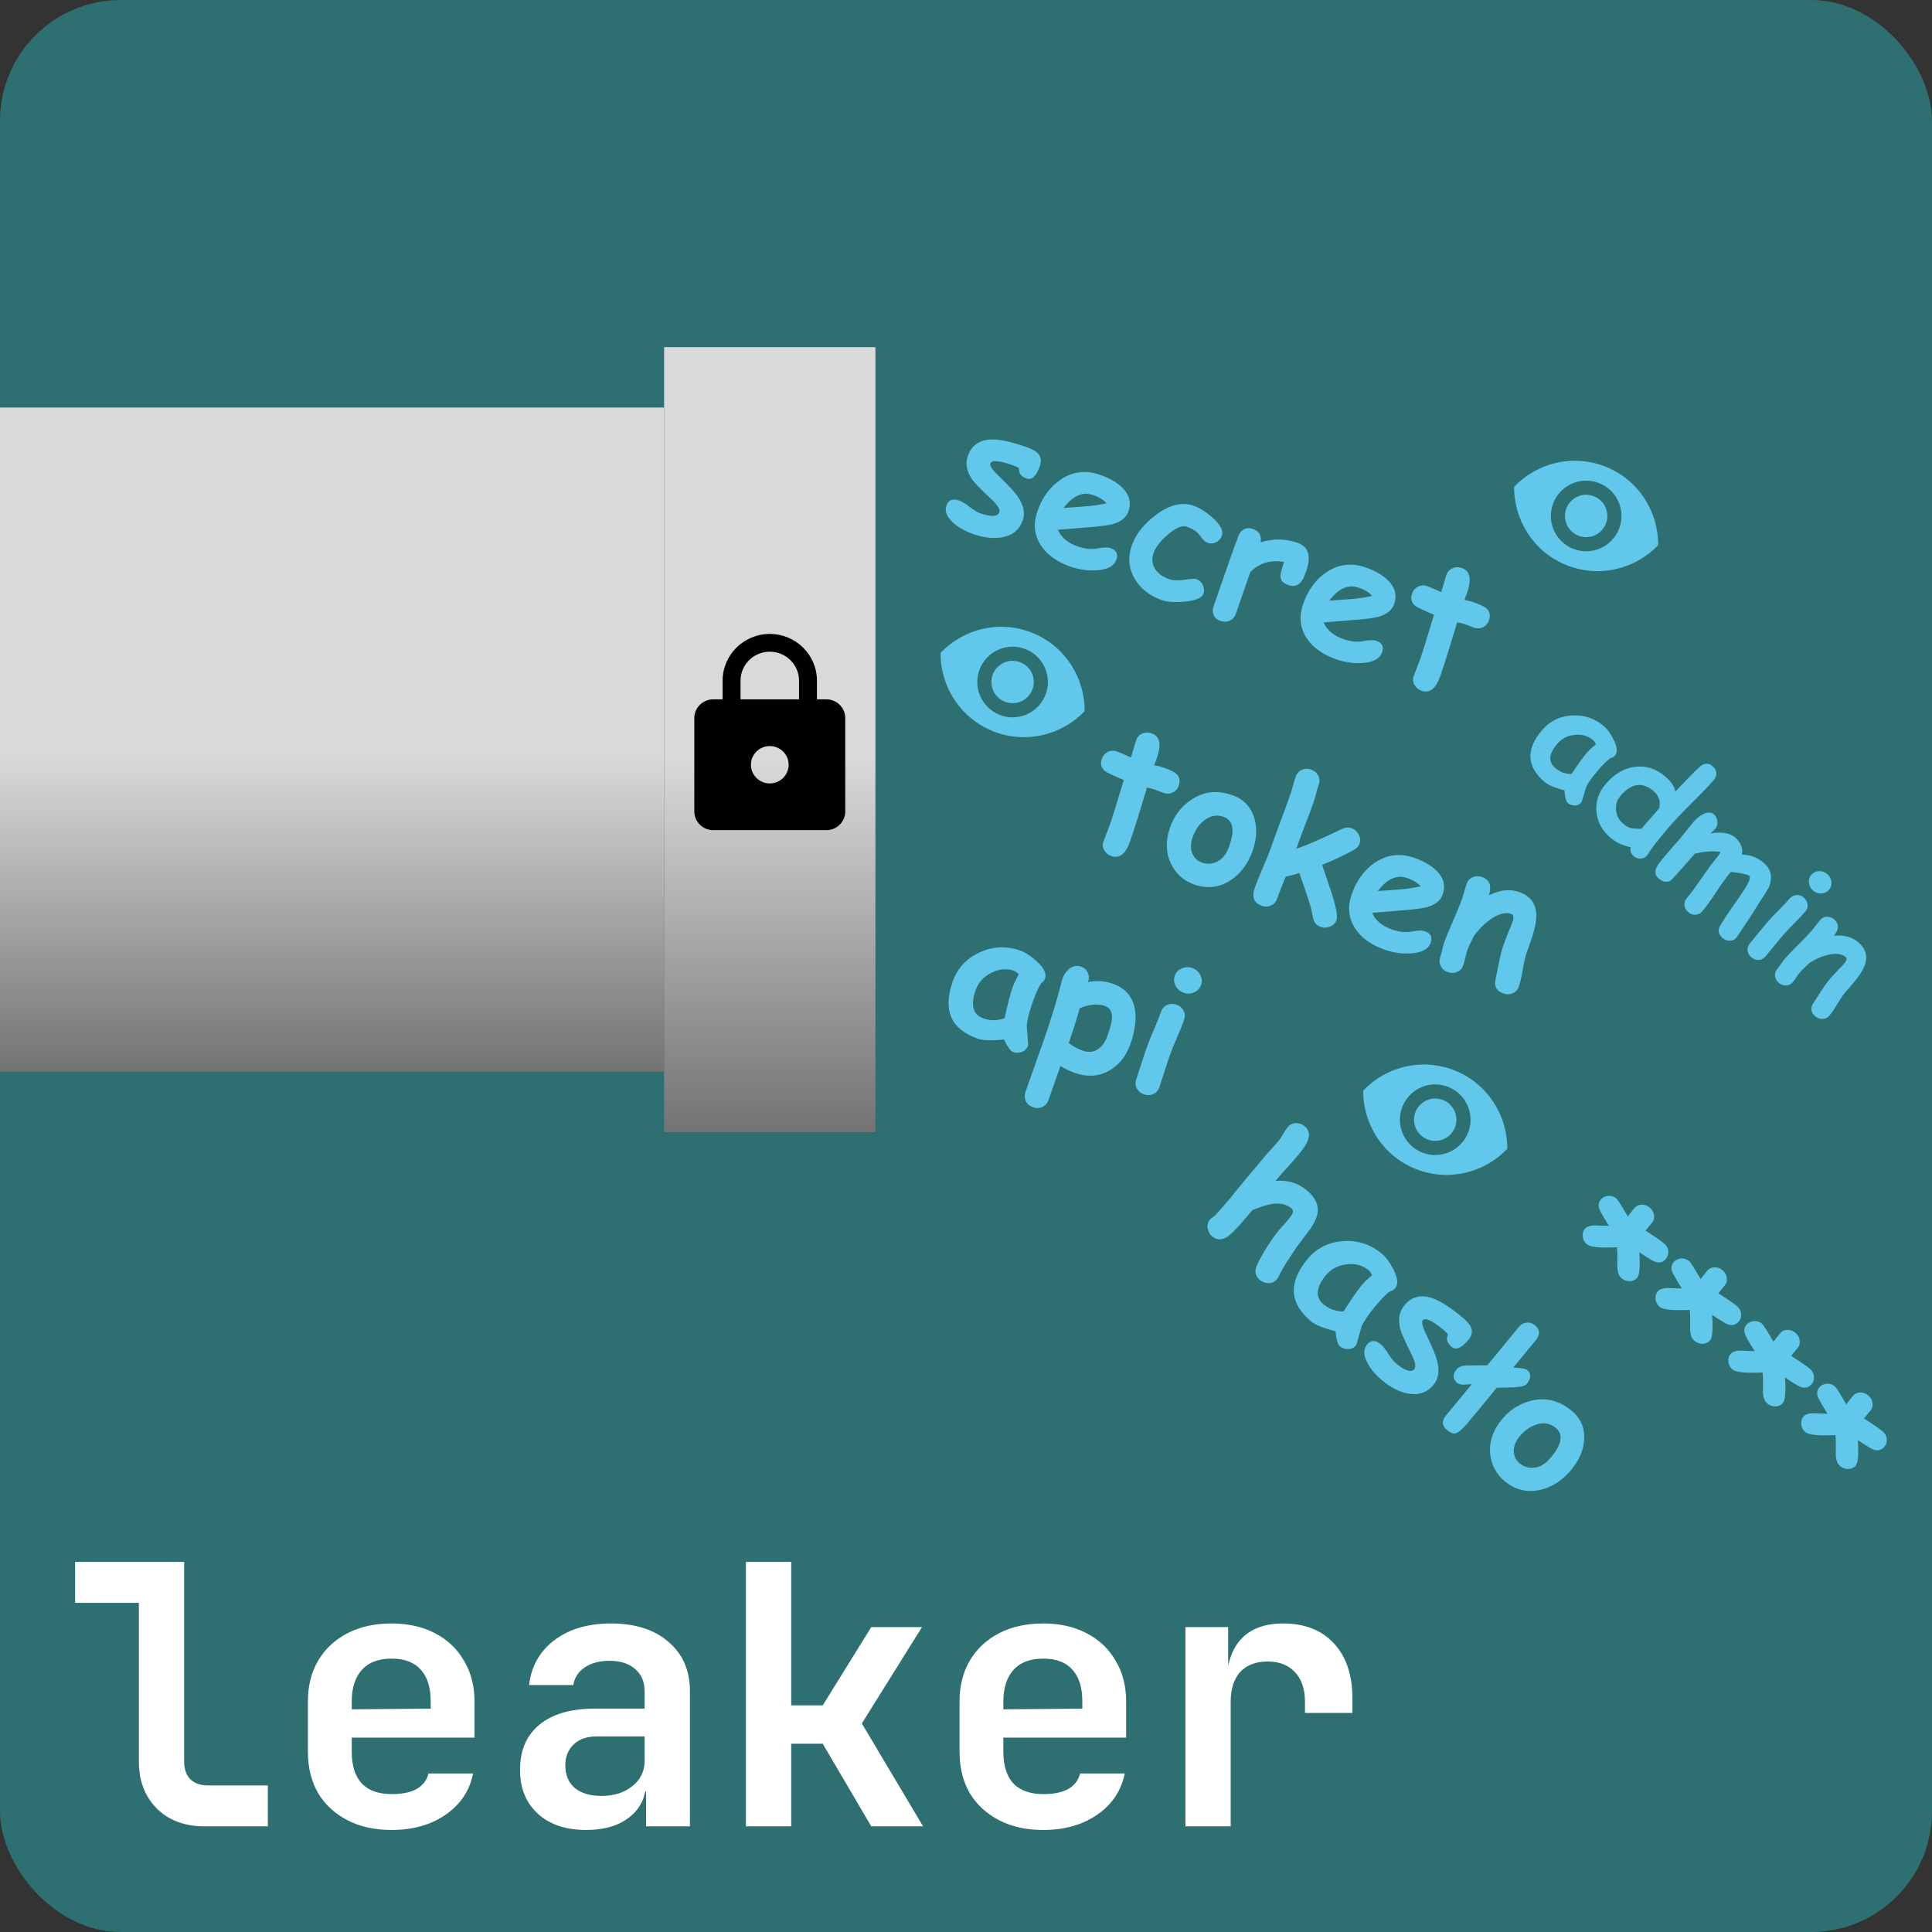 <svg width="128" height="128" viewBox="0 0 128 128" fill="none" xmlns="http://www.w3.org/2000/svg">
<rect x="0" y="0" width="128" height="128" fill="#333333" stroke="none"/>
<g clip-path="url(#clip0_1084_275)">
<rect width="128" height="128" rx="8" fill="#2E6F71"/>
<path d="M13.544 121C12.68 121 11.92 120.824 11.264 120.472C10.624 120.12 10.12 119.624 9.752 118.984C9.384 118.328 9.2 117.576 9.2 116.728L9.2 106.192H4.976V103.48H12.2L12.2 116.728C12.2 117.208 12.336 117.592 12.608 117.88C12.896 118.152 13.28 118.288 13.76 118.288H17.744V121H13.544ZM25.943 121.24C24.823 121.24 23.847 121.024 23.015 120.592C22.183 120.16 21.535 119.56 21.071 118.792C20.623 118.008 20.399 117.096 20.399 116.056V112.744C20.399 111.704 20.623 110.8 21.071 110.032C21.535 109.248 22.183 108.64 23.015 108.208C23.847 107.776 24.823 107.56 25.943 107.56C27.047 107.56 28.007 107.776 28.823 108.208C29.655 108.64 30.295 109.248 30.743 110.032C31.207 110.8 31.439 111.704 31.439 112.744V115.12H23.303V116.056C23.303 116.984 23.527 117.688 23.975 118.168C24.423 118.632 25.087 118.864 25.967 118.864C26.639 118.864 27.183 118.752 27.599 118.528C28.015 118.288 28.279 117.944 28.391 117.496H31.343C31.119 118.632 30.511 119.544 29.519 120.232C28.543 120.904 27.351 121.24 25.943 121.24ZM28.535 113.44V112.72C28.535 111.808 28.319 111.112 27.887 110.632C27.455 110.136 26.807 109.888 25.943 109.888C25.079 109.888 24.423 110.136 23.975 110.632C23.527 111.128 23.303 111.832 23.303 112.744V113.248L28.751 113.2L28.535 113.44ZM38.845 121.24C37.485 121.24 36.413 120.88 35.629 120.16C34.845 119.44 34.453 118.472 34.453 117.256C34.453 115.96 34.885 114.96 35.749 114.256C36.613 113.552 37.837 113.2 39.421 113.2H42.709V112.072C42.709 111.432 42.501 110.936 42.085 110.584C41.669 110.216 41.101 110.032 40.381 110.032C39.725 110.032 39.181 110.176 38.749 110.464C38.317 110.752 38.061 111.144 37.981 111.64H35.053C35.197 110.392 35.757 109.4 36.733 108.664C37.709 107.928 38.957 107.56 40.477 107.56C42.093 107.56 43.365 107.968 44.293 108.784C45.237 109.584 45.709 110.672 45.709 112.048V121H42.805V118.696H42.325L42.805 118.048C42.805 119.024 42.445 119.8 41.725 120.376C41.005 120.952 40.045 121.24 38.845 121.24ZM39.829 118.984C40.677 118.984 41.365 118.768 41.893 118.336C42.437 117.904 42.709 117.344 42.709 116.656V115.048H39.469C38.861 115.048 38.373 115.224 38.005 115.576C37.637 115.928 37.453 116.392 37.453 116.968C37.453 117.592 37.661 118.088 38.077 118.456C38.509 118.808 39.093 118.984 39.829 118.984ZM49.42 121V103.48L52.42 103.48V112.984L54.508 112.984L57.724 107.8H61.084L57.1 114.184L61.156 121L57.724 121L54.508 115.528L52.42 115.528V121H49.42ZM69.115 121.24C67.995 121.24 67.019 121.024 66.187 120.592C65.355 120.16 64.707 119.56 64.243 118.792C63.795 118.008 63.571 117.096 63.571 116.056V112.744C63.571 111.704 63.795 110.8 64.243 110.032C64.707 109.248 65.355 108.64 66.187 108.208C67.019 107.776 67.995 107.56 69.115 107.56C70.219 107.56 71.179 107.776 71.995 108.208C72.827 108.64 73.467 109.248 73.915 110.032C74.379 110.8 74.611 111.704 74.611 112.744V115.12H66.475V116.056C66.475 116.984 66.699 117.688 67.147 118.168C67.595 118.632 68.259 118.864 69.139 118.864C69.811 118.864 70.355 118.752 70.771 118.528C71.187 118.288 71.451 117.944 71.563 117.496H74.515C74.291 118.632 73.683 119.544 72.691 120.232C71.715 120.904 70.523 121.24 69.115 121.24ZM71.707 113.44V112.72C71.707 111.808 71.491 111.112 71.059 110.632C70.627 110.136 69.979 109.888 69.115 109.888C68.251 109.888 67.595 110.136 67.147 110.632C66.699 111.128 66.475 111.832 66.475 112.744V113.248L71.923 113.2L71.707 113.44ZM78.537 121V107.8H81.369V110.32H82.113L81.225 111.856C81.225 110.432 81.545 109.36 82.185 108.64C82.825 107.92 83.769 107.56 85.017 107.56C86.441 107.56 87.561 108 88.377 108.88C89.193 109.76 89.601 110.976 89.601 112.528V113.488H86.457V112.744C86.457 111.896 86.233 111.24 85.785 110.776C85.353 110.312 84.753 110.08 83.985 110.08C83.201 110.08 82.593 110.312 82.161 110.776C81.745 111.24 81.537 111.896 81.537 112.744V121H78.537Z" fill="white"/>
<rect y="27" width="44" height="44" fill="url(#paint0_linear_1084_275)"/>
<rect x="44" y="23" width="14" height="52" fill="url(#paint1_linear_1084_275)"/>
<path d="M67.128 69.704C66.959 69.644 66.754 69.366 66.513 68.869C66.118 68.913 65.776 68.93 65.49 68.921C65.202 68.916 64.968 68.882 64.787 68.819C63.898 68.509 63.313 68.038 63.033 67.407C62.756 66.777 62.783 65.988 63.114 65.04C63.424 64.151 64.017 63.505 64.894 63.104C65.771 62.698 66.668 62.655 67.582 62.974C67.933 63.096 68.304 63.337 68.695 63.697C69.169 64.131 69.35 64.507 69.239 64.824C69.193 64.957 69.11 65.058 68.991 65.128C68.902 65.263 68.808 65.439 68.707 65.656C68.612 65.871 68.512 66.128 68.407 66.426C68.162 67.131 68.035 67.655 68.026 68C68.026 68.037 68.044 68.258 68.08 68.664C68.114 69.031 68.122 69.237 68.107 69.282C68.039 69.477 67.907 69.613 67.71 69.689C67.518 69.767 67.324 69.772 67.128 69.704ZM67.08 65.43C67.121 65.312 67.175 65.18 67.243 65.034C67.315 64.885 67.401 64.722 67.499 64.546C67.439 64.483 67.381 64.434 67.327 64.399C67.278 64.361 67.234 64.335 67.193 64.321C66.692 64.146 66.184 64.191 65.67 64.454C65.157 64.714 64.811 65.102 64.631 65.618C64.459 66.113 64.417 66.516 64.507 66.829C64.598 67.137 64.82 67.354 65.174 67.477C65.403 67.557 65.632 67.595 65.86 67.592C66.094 67.587 66.327 67.542 66.559 67.457C66.754 66.541 66.928 65.865 67.08 65.43ZM71.219 71.087C70.902 70.976 70.581 70.823 70.257 70.627L69.464 72.882C69.389 73.096 69.256 73.248 69.063 73.338C68.87 73.428 68.663 73.434 68.442 73.357C68.221 73.28 68.062 73.147 67.967 72.956C67.872 72.766 67.862 72.564 67.937 72.35C67.997 72.176 68.241 71.49 68.668 70.29C68.986 69.4 69.24 68.671 69.43 68.105C69.696 67.304 69.91 66.609 70.07 66.019C70.291 65.207 70.39 64.834 70.367 64.9C70.474 64.594 70.633 64.356 70.846 64.186C71.09 63.995 71.347 63.946 71.617 64.039C71.823 64.111 71.972 64.242 72.063 64.431C72.155 64.62 72.166 64.812 72.098 65.008L72.073 65.061C72.369 65.007 72.652 64.99 72.923 65.01C73.198 65.027 73.461 65.08 73.712 65.167C74.56 65.463 75.054 66.039 75.195 66.894C75.297 67.538 75.197 68.291 74.897 69.155C74.615 69.962 74.151 70.551 73.505 70.922C72.811 71.321 72.049 71.376 71.219 71.087ZM73.197 66.644C72.964 66.563 72.709 66.536 72.43 66.563C72.153 66.587 71.855 66.665 71.536 66.797C71.315 67.573 71.072 68.342 70.806 69.106C71.097 69.327 71.406 69.495 71.734 69.609C72.114 69.742 72.453 69.709 72.749 69.51C73.019 69.331 73.225 69.035 73.37 68.622C73.543 68.124 73.641 67.772 73.664 67.564C73.714 67.077 73.558 66.77 73.197 66.644ZM78.421 65.773C78.185 65.691 78.008 65.54 77.89 65.321C77.772 65.102 77.753 64.878 77.833 64.649C77.912 64.421 78.067 64.257 78.295 64.159C78.524 64.061 78.756 64.053 78.992 64.135C79.228 64.218 79.404 64.368 79.518 64.585C79.636 64.805 79.655 65.028 79.575 65.257C79.496 65.486 79.341 65.649 79.113 65.747C78.888 65.847 78.657 65.855 78.421 65.773ZM77.477 69.993C77.404 70.203 77.292 70.542 77.141 71.011C76.994 71.481 76.883 71.821 76.81 72.031C76.735 72.245 76.602 72.397 76.409 72.487C76.218 72.573 76.011 72.578 75.79 72.501C75.569 72.423 75.41 72.291 75.314 72.105C75.219 71.915 75.208 71.712 75.283 71.499C75.356 71.288 75.467 70.948 75.614 70.478C75.765 70.01 75.877 69.67 75.95 69.46C76.065 69.132 76.227 68.727 76.436 68.246C76.645 67.764 76.807 67.359 76.921 67.031C76.996 66.817 77.129 66.667 77.32 66.581C77.513 66.491 77.72 66.484 77.942 66.561C78.163 66.639 78.321 66.772 78.416 66.963C78.512 67.149 78.523 67.35 78.448 67.564C78.334 67.892 78.172 68.297 77.963 68.778C77.754 69.259 77.592 69.664 77.477 69.993Z" fill="#61C7EB"/>
<path d="M77.074 52.526C76.997 52.499 76.905 52.465 76.799 52.424C76.699 52.381 76.61 52.345 76.532 52.318C76.381 52.266 76.201 52.219 75.991 52.179C75.538 53.693 75.232 54.678 75.072 55.135C75.055 55.183 75.026 55.274 74.983 55.408C74.942 55.539 74.907 55.645 74.879 55.726C74.583 56.574 74.168 56.905 73.633 56.718C73.43 56.648 73.276 56.524 73.173 56.347C73.057 56.158 73.033 55.963 73.103 55.764C73.149 55.631 73.224 55.434 73.328 55.172C73.431 54.911 73.507 54.714 73.553 54.581C73.708 54.134 74.008 53.167 74.453 51.68C74.228 51.589 73.891 51.439 73.443 51.229C73 51.016 72.853 50.696 73.002 50.268C73.075 50.062 73.206 49.911 73.396 49.816C73.586 49.721 73.792 49.712 74.013 49.789C74.15 49.837 74.456 49.968 74.931 50.184C74.968 50.065 75.027 49.866 75.108 49.588C75.175 49.346 75.232 49.161 75.277 49.032C75.349 48.826 75.484 48.681 75.683 48.597C75.882 48.513 76.088 48.508 76.302 48.583C76.848 48.773 76.961 49.328 76.64 50.246L76.471 50.696C76.711 50.743 76.903 50.791 77.047 50.841C77.472 50.989 77.751 51.118 77.887 51.227C78.146 51.433 78.215 51.71 78.094 52.056C78.021 52.267 77.888 52.417 77.695 52.507C77.502 52.597 77.295 52.603 77.074 52.526ZM79.125 58.603C78.443 58.365 77.938 57.926 77.611 57.286C77.251 56.586 77.207 55.803 77.48 54.939C77.739 54.115 78.215 53.466 78.91 52.992C79.733 52.435 80.644 52.331 81.644 52.68C82.381 52.937 82.865 53.437 83.094 54.178C83.3 54.846 83.266 55.572 82.992 56.358C82.694 57.214 82.21 57.864 81.542 58.31C80.794 58.806 79.988 58.904 79.125 58.603ZM81.062 54.115C80.61 53.953 80.18 54.035 79.773 54.361C79.429 54.634 79.176 55.005 79.013 55.473C78.858 55.916 78.865 56.299 79.034 56.622C79.167 56.88 79.367 57.055 79.633 57.148C79.954 57.26 80.27 57.248 80.582 57.112C80.94 56.952 81.204 56.657 81.374 56.228C81.836 55.057 81.732 54.353 81.062 54.115ZM87.498 61.41C87.206 61.309 87.034 61.092 86.98 60.758C86.917 60.36 86.784 59.869 86.582 59.285C86.269 58.378 86.104 57.896 86.087 57.84C85.716 57.955 85.414 58.036 85.183 58.084C84.967 58.584 84.777 59.068 84.614 59.536C84.54 59.75 84.406 59.902 84.213 59.992C84.02 60.082 83.813 60.089 83.592 60.011C83.072 59.83 82.92 59.429 83.136 58.81C83.238 58.518 83.41 58.09 83.652 57.525C83.9 56.958 84.074 56.529 84.176 56.237C84.362 55.702 84.583 55.095 84.837 54.414C85.096 53.73 85.317 53.125 85.501 52.597C85.556 52.439 85.612 52.249 85.668 52.029C85.729 51.806 85.787 51.616 85.843 51.457C85.917 51.243 86.05 51.093 86.242 51.007C86.435 50.917 86.642 50.91 86.863 50.987C87.084 51.065 87.242 51.198 87.337 51.389C87.434 51.575 87.444 51.776 87.37 51.989C87.313 52.152 87.255 52.347 87.197 52.575C87.138 52.802 87.08 52.997 87.024 53.16C86.871 53.599 86.678 54.115 86.447 54.708C86.224 55.276 86.036 55.785 85.883 56.237C86.519 56.024 87.528 55.586 88.91 54.922C89.129 54.816 89.342 54.799 89.548 54.871C89.755 54.943 89.911 55.083 90.017 55.289C90.123 55.496 90.141 55.699 90.072 55.898C90.012 56.068 89.883 56.206 89.684 56.315C89.079 56.65 88.383 56.978 87.597 57.3L88.231 59.184C88.529 60.12 88.635 60.711 88.549 60.958C88.478 61.161 88.337 61.304 88.126 61.388C87.914 61.475 87.704 61.483 87.498 61.41ZM91.743 62.922C90.861 62.614 90.213 62.153 89.799 61.537C89.342 60.856 89.26 60.093 89.555 59.248C89.88 58.315 90.401 57.611 91.116 57.137C91.912 56.612 92.772 56.511 93.698 56.834C94.34 57.057 94.837 57.346 95.189 57.701C95.651 58.168 95.781 58.689 95.581 59.265C95.439 59.67 95.087 59.951 94.524 60.106C94.267 60.178 93.779 60.244 93.059 60.303L90.907 60.477C91.017 60.731 91.181 60.949 91.398 61.133C91.616 61.316 91.887 61.464 92.211 61.577C92.706 61.75 93.16 61.794 93.573 61.711C93.943 61.637 94.219 61.632 94.404 61.697C94.787 61.83 94.914 62.083 94.784 62.456C94.638 62.876 94.21 63.112 93.501 63.163C92.908 63.204 92.322 63.124 91.743 62.922ZM93.231 58.172C92.888 58.053 92.555 58.065 92.232 58.209C91.909 58.352 91.594 58.627 91.287 59.033C91.766 58.998 92.244 58.964 92.719 58.931C93.295 58.879 93.764 58.809 94.126 58.72C93.928 58.494 93.629 58.311 93.231 58.172ZM99.606 65.819C99.152 65.661 98.978 65.35 99.082 64.885C99.162 64.487 99.244 64.088 99.326 63.686C99.412 63.261 99.517 62.87 99.642 62.512C99.676 62.416 99.739 62.254 99.831 62.025C99.926 61.798 99.991 61.636 100.024 61.54C100.033 61.515 100.06 61.451 100.103 61.351C100.148 61.246 100.182 61.161 100.205 61.094C100.312 60.788 100.286 60.608 100.127 60.552C99.788 60.434 99.384 60.517 98.917 60.801C98.455 61.082 98.026 61.495 97.629 62.039C97.579 62.158 97.506 62.315 97.409 62.509C97.329 62.667 97.262 62.825 97.206 62.984C97.17 63.087 97.127 63.248 97.076 63.466C97.029 63.681 96.988 63.841 96.952 63.944C96.879 64.154 96.745 64.302 96.55 64.387C96.357 64.477 96.15 64.483 95.929 64.406C95.707 64.329 95.549 64.195 95.454 64.005C95.358 63.818 95.346 63.62 95.42 63.41C95.456 63.306 95.499 63.148 95.549 62.933C95.6 62.715 95.643 62.555 95.679 62.452C95.803 62.097 96 61.614 96.272 61.001C96.544 60.389 96.741 59.905 96.865 59.551C96.903 59.441 96.953 59.274 97.014 59.051C97.08 58.826 97.132 58.66 97.169 58.553C97.241 58.346 97.374 58.202 97.568 58.121C97.767 58.037 97.975 58.033 98.193 58.109C98.676 58.278 98.833 58.657 98.664 59.248L98.649 59.311C99.376 58.956 100.039 58.883 100.636 59.092C101.333 59.335 101.713 59.794 101.776 60.469C101.816 60.922 101.701 61.538 101.43 62.316L101.293 62.709C101.23 62.877 101.186 62.996 101.162 63.066C101.061 63.354 100.971 63.738 100.89 64.219C100.813 64.701 100.725 65.084 100.626 65.368C100.554 65.574 100.42 65.72 100.225 65.805C100.03 65.89 99.824 65.895 99.606 65.819Z" fill="#61C7EB"/>
<path d="M109.46 83.506C109.211 83.364 108.927 83.185 108.609 82.968C108.674 83.91 108.627 84.475 108.467 84.662C108.342 84.807 108.176 84.88 107.968 84.882C107.763 84.881 107.583 84.814 107.429 84.682C107.266 84.542 107.173 84.315 107.149 84.001C107.152 83.746 107.154 83.492 107.154 83.24C107.153 83.002 107.143 82.8 107.125 82.635C106.013 82.689 105.349 82.623 105.132 82.437C104.975 82.302 104.885 82.132 104.861 81.925C104.837 81.72 104.887 81.546 105.009 81.403C105.121 81.273 105.315 81.2 105.591 81.185C105.81 81.193 106.032 81.201 106.257 81.209C106.399 81.213 106.512 81.215 106.598 81.217C106.328 80.788 106.136 80.464 106.022 80.242C105.866 79.938 105.879 79.681 106.059 79.471C106.179 79.332 106.341 79.252 106.544 79.231C106.75 79.212 106.935 79.273 107.098 79.413C107.184 79.487 107.433 79.881 107.844 80.595C108.048 80.328 108.195 80.142 108.284 80.038C108.411 79.89 108.572 79.814 108.765 79.811C108.961 79.804 109.141 79.871 109.304 80.011C109.467 80.151 109.56 80.319 109.583 80.514C109.611 80.708 109.562 80.88 109.435 81.028C109.279 81.208 109.141 81.378 109.02 81.537C109.628 81.92 110.043 82.207 110.265 82.398C110.428 82.538 110.516 82.706 110.528 82.902C110.545 83.097 110.493 83.266 110.37 83.408C110.134 83.684 109.83 83.717 109.46 83.506ZM114.285 87.654C114.036 87.513 113.753 87.333 113.434 87.116C113.5 88.058 113.452 88.623 113.292 88.81C113.167 88.955 113.001 89.028 112.793 89.03C112.588 89.029 112.409 88.962 112.255 88.83C112.092 88.69 111.999 88.463 111.975 88.149C111.978 87.894 111.979 87.64 111.98 87.388C111.978 87.15 111.969 86.948 111.951 86.784C110.838 86.837 110.174 86.771 109.958 86.585C109.801 86.45 109.711 86.279 109.687 86.074C109.663 85.868 109.712 85.694 109.834 85.551C109.946 85.421 110.14 85.348 110.416 85.333C110.636 85.341 110.858 85.349 111.083 85.357C111.224 85.361 111.338 85.363 111.424 85.365C111.153 84.936 110.961 84.612 110.848 84.39C110.692 84.086 110.704 83.829 110.885 83.619C111.005 83.48 111.166 83.4 111.37 83.379C111.576 83.36 111.761 83.421 111.924 83.561C112.009 83.635 112.258 84.029 112.669 84.743C112.873 84.476 113.02 84.29 113.109 84.186C113.237 84.038 113.397 83.963 113.591 83.959C113.787 83.952 113.966 84.019 114.129 84.159C114.292 84.299 114.385 84.467 114.408 84.662C114.437 84.856 114.387 85.028 114.26 85.176C114.105 85.356 113.967 85.526 113.846 85.685C114.453 86.068 114.868 86.356 115.091 86.546C115.254 86.686 115.341 86.854 115.353 87.05C115.371 87.246 115.318 87.414 115.196 87.556C114.959 87.832 114.656 87.865 114.285 87.654ZM119.111 91.802C118.862 91.66 118.578 91.481 118.26 91.264C118.325 92.207 118.278 92.771 118.118 92.958C117.993 93.103 117.827 93.176 117.619 93.178C117.414 93.177 117.234 93.11 117.08 92.978C116.917 92.838 116.824 92.611 116.8 92.297C116.803 92.042 116.805 91.788 116.805 91.536C116.804 91.298 116.794 91.096 116.776 90.931C115.664 90.985 115 90.919 114.783 90.733C114.626 90.598 114.536 90.427 114.512 90.222C114.488 90.016 114.537 89.842 114.66 89.699C114.772 89.569 114.966 89.496 115.242 89.481C115.461 89.489 115.683 89.498 115.908 89.505C116.05 89.509 116.163 89.511 116.249 89.513C115.979 89.085 115.787 88.76 115.673 88.538C115.517 88.234 115.53 87.977 115.71 87.767C115.83 87.628 115.992 87.548 116.195 87.527C116.401 87.508 116.586 87.569 116.749 87.709C116.835 87.783 117.083 88.177 117.495 88.891C117.699 88.624 117.846 88.438 117.935 88.334C118.062 88.186 118.222 88.111 118.416 88.107C118.612 88.1 118.792 88.167 118.955 88.307C119.118 88.447 119.211 88.615 119.234 88.81C119.262 89.004 119.213 89.176 119.086 89.324C118.93 89.504 118.792 89.674 118.671 89.833C119.279 90.216 119.694 90.504 119.916 90.695C120.079 90.835 120.167 91.002 120.179 91.198C120.196 91.394 120.144 91.562 120.021 91.704C119.785 91.98 119.481 92.013 119.111 91.802ZM123.936 95.95C123.687 95.808 123.404 95.629 123.085 95.412C123.151 96.355 123.103 96.919 122.943 97.106C122.818 97.251 122.652 97.324 122.444 97.326C122.239 97.325 122.06 97.258 121.906 97.126C121.743 96.986 121.65 96.759 121.626 96.445C121.629 96.19 121.63 95.936 121.631 95.684C121.629 95.446 121.62 95.244 121.602 95.079C120.489 95.133 119.825 95.067 119.609 94.881C119.452 94.746 119.361 94.576 119.338 94.37C119.314 94.164 119.363 93.99 119.485 93.847C119.597 93.717 119.791 93.644 120.067 93.629C120.286 93.637 120.509 93.645 120.734 93.653C120.875 93.657 120.989 93.659 121.075 93.661C120.804 93.233 120.612 92.908 120.499 92.686C120.343 92.382 120.355 92.125 120.536 91.915C120.656 91.776 120.817 91.696 121.021 91.675C121.227 91.656 121.412 91.717 121.574 91.857C121.66 91.931 121.909 92.325 122.32 93.039C122.524 92.772 122.671 92.586 122.76 92.483C122.887 92.334 123.048 92.258 123.242 92.255C123.438 92.249 123.617 92.315 123.78 92.455C123.943 92.595 124.036 92.763 124.059 92.958C124.088 93.152 124.038 93.324 123.911 93.472C123.756 93.652 123.618 93.822 123.497 93.981C124.104 94.364 124.519 94.651 124.742 94.843C124.905 94.983 124.992 95.15 125.004 95.346C125.022 95.542 124.969 95.71 124.847 95.853C124.61 96.128 124.306 96.161 123.936 95.95Z" fill="#61C7EB"/>
<path d="M103.87 53.201C103.756 53.104 103.682 52.825 103.648 52.366C103.327 52.28 103.057 52.189 102.838 52.095C102.616 52.003 102.445 51.905 102.324 51.801C101.729 51.29 101.419 50.747 101.394 50.171C101.371 49.598 101.633 48.995 102.178 48.36C102.69 47.765 103.346 47.446 104.149 47.401C104.953 47.354 105.661 47.594 106.274 48.12C106.508 48.322 106.722 48.622 106.916 49.02C107.151 49.501 107.177 49.848 106.995 50.06C106.918 50.149 106.823 50.202 106.709 50.22C106.6 50.298 106.473 50.406 106.328 50.543C106.189 50.681 106.033 50.85 105.861 51.05C105.456 51.521 105.197 51.889 105.086 52.154C105.074 52.182 105.02 52.359 104.925 52.685C104.839 52.98 104.783 53.143 104.758 53.172C104.645 53.303 104.501 53.368 104.326 53.368C104.153 53.369 104.001 53.314 103.87 53.201ZM105.135 49.872C105.203 49.793 105.285 49.707 105.382 49.614C105.484 49.521 105.6 49.421 105.73 49.314C105.702 49.247 105.672 49.192 105.641 49.148C105.615 49.104 105.588 49.07 105.561 49.047C105.225 48.758 104.818 48.638 104.339 48.685C103.862 48.73 103.476 48.926 103.178 49.272C102.894 49.602 102.739 49.903 102.713 50.172C102.69 50.44 102.796 50.675 103.033 50.879C103.186 51.01 103.352 51.11 103.53 51.177C103.713 51.244 103.907 51.28 104.113 51.285C104.544 50.634 104.885 50.163 105.135 49.872ZM111.007 52.441C111.763 51.627 112.301 51.078 112.621 50.795C112.914 50.54 113.199 50.532 113.478 50.772C113.624 50.897 113.701 51.045 113.709 51.215C113.717 51.386 113.663 51.538 113.546 51.674C113.239 52.032 112.752 52.541 112.086 53.201C111.423 53.862 110.937 54.372 110.63 54.73C109.879 55.604 109.404 56.214 109.206 56.559C109.18 56.604 109.153 56.643 109.125 56.675C109.008 56.811 108.862 56.881 108.687 56.885C108.514 56.887 108.362 56.831 108.232 56.719C108.049 56.562 107.983 56.364 108.034 56.124C107.779 56.081 107.541 56.007 107.318 55.901C107.093 55.798 106.885 55.664 106.692 55.498C106.139 55.023 105.832 54.452 105.77 53.785C105.707 53.104 105.915 52.485 106.395 51.927C106.966 51.263 107.614 50.888 108.339 50.804C109.066 50.716 109.733 50.933 110.337 51.453C110.522 51.612 110.671 51.774 110.783 51.938C110.894 52.103 110.969 52.27 111.007 52.441ZM109.931 53.543C109.983 53.318 109.977 53.111 109.912 52.922C109.846 52.733 109.724 52.561 109.544 52.406C109.178 52.092 108.813 51.962 108.448 52.018C108.085 52.07 107.722 52.308 107.359 52.73C107.13 52.997 107.032 53.31 107.066 53.67C107.101 54.029 107.248 54.322 107.51 54.547C107.7 54.71 107.864 54.812 108.001 54.853C108.093 54.88 108.274 54.899 108.545 54.908C108.617 54.91 108.69 54.907 108.766 54.899C108.863 54.776 109.251 54.324 109.931 53.543ZM113.332 55.212C114.076 55.1 114.615 55.188 114.948 55.474C115.328 55.801 115.483 56.185 115.413 56.627C115.678 56.623 115.93 56.666 116.17 56.757C116.41 56.847 116.636 56.983 116.849 57.166C117.333 57.582 117.454 58.105 117.213 58.734C117.163 58.863 116.928 59.243 116.51 59.875C116.235 60.334 115.751 61.077 115.058 62.103C114.946 62.253 114.799 62.327 114.614 62.327C114.429 62.328 114.265 62.266 114.122 62.143C113.838 61.899 113.793 61.615 113.985 61.291C114.159 60.999 114.422 60.6 114.774 60.096C115.162 59.545 115.431 59.15 115.582 58.91C115.895 58.41 116 58.116 115.896 58.027C115.839 57.978 115.661 57.924 115.361 57.863C115.061 57.803 114.829 57.773 114.665 57.774C114.423 58.055 114.108 58.489 113.721 59.074C113.325 59.674 113.012 60.109 112.78 60.378C112.66 60.519 112.511 60.594 112.334 60.606C112.157 60.617 111.994 60.559 111.846 60.431C111.698 60.304 111.616 60.152 111.601 59.975C111.585 59.799 111.638 59.64 111.759 59.499C112 59.218 112.325 58.778 112.732 58.179C113.144 57.581 113.471 57.14 113.713 56.859C113.849 56.701 113.943 56.563 113.997 56.446C113.568 56.365 113.044 56.394 112.424 56.53C112.397 56.537 112.354 56.545 112.294 56.554C111.856 57.044 111.515 57.431 111.271 57.715C111.211 57.784 111.128 57.876 111.021 57.99C110.917 58.102 110.84 58.186 110.791 58.243C110.677 58.376 110.532 58.434 110.358 58.418C110.197 58.404 110.044 58.335 109.899 58.21C109.689 58.029 109.625 57.816 109.708 57.57C109.763 57.402 109.906 57.183 110.137 56.914L111.321 55.537C111.427 55.413 111.577 55.229 111.771 54.983C111.967 54.736 112.118 54.55 112.224 54.426C112.413 54.207 112.623 54.042 112.855 53.932C113.142 53.793 113.373 53.798 113.549 53.949C113.687 54.068 113.764 54.228 113.779 54.43C113.796 54.63 113.75 54.794 113.639 54.922C113.684 54.87 113.582 54.967 113.332 55.212ZM120.121 59.007C119.963 58.871 119.872 58.7 119.847 58.494C119.822 58.288 119.876 58.109 120.007 57.956C120.139 57.803 120.308 57.723 120.516 57.717C120.723 57.71 120.905 57.775 121.063 57.911C121.221 58.046 121.312 58.216 121.334 58.42C121.359 58.626 121.305 58.805 121.174 58.958C121.042 59.111 120.873 59.191 120.665 59.197C120.461 59.206 120.279 59.142 120.121 59.007ZM118.103 61.991C117.982 62.132 117.792 62.361 117.532 62.678C117.274 62.998 117.085 63.228 116.964 63.369C116.841 63.512 116.691 63.589 116.514 63.6C116.339 63.609 116.178 63.549 116.03 63.422C115.881 63.295 115.799 63.144 115.781 62.97C115.765 62.793 115.819 62.633 115.942 62.49C116.063 62.35 116.252 62.12 116.51 61.8C116.77 61.483 116.96 61.254 117.081 61.113C117.27 60.893 117.519 60.629 117.828 60.319C118.137 60.009 118.386 59.745 118.575 59.525C118.698 59.382 118.847 59.306 119.021 59.297C119.198 59.286 119.361 59.344 119.509 59.472C119.657 59.599 119.739 59.751 119.755 59.928C119.772 60.102 119.72 60.26 119.597 60.404C119.408 60.623 119.159 60.888 118.85 61.197C118.541 61.507 118.292 61.772 118.103 61.991ZM120.268 67.33C119.965 67.069 119.924 66.774 120.146 66.446C120.33 66.162 120.515 65.876 120.701 65.59C120.898 65.287 121.099 65.015 121.305 64.776C121.36 64.712 121.458 64.605 121.599 64.456C121.743 64.309 121.842 64.203 121.897 64.139C121.912 64.122 121.952 64.081 122.016 64.016C122.083 63.948 122.135 63.892 122.173 63.848C122.349 63.643 122.384 63.495 122.278 63.404C122.051 63.209 121.713 63.15 121.264 63.228C120.82 63.305 120.361 63.494 119.887 63.796C119.812 63.873 119.708 63.972 119.574 64.093C119.464 64.191 119.363 64.293 119.272 64.4C119.212 64.469 119.129 64.58 119.023 64.733C118.922 64.886 118.841 64.998 118.782 65.067C118.661 65.207 118.512 65.281 118.334 65.287C118.158 65.299 117.995 65.24 117.847 65.113C117.699 64.986 117.617 64.834 117.601 64.657C117.584 64.483 117.635 64.326 117.756 64.185C117.816 64.116 117.897 64.006 118.001 63.855C118.107 63.701 118.19 63.59 118.25 63.521C118.453 63.284 118.754 62.969 119.151 62.577C119.549 62.184 119.849 61.87 120.053 61.633C120.117 61.559 120.206 61.445 120.321 61.291C120.441 61.136 120.532 61.023 120.594 60.952C120.712 60.813 120.859 60.742 121.035 60.738C121.214 60.734 121.377 60.794 121.523 60.919C121.846 61.197 121.852 61.54 121.541 61.946L121.51 61.99C122.182 61.937 122.718 62.083 123.118 62.426C123.585 62.827 123.739 63.299 123.582 63.842C123.475 64.206 123.198 64.648 122.751 65.169L122.525 65.432C122.425 65.543 122.354 65.622 122.314 65.669C122.148 65.862 121.961 66.132 121.752 66.48C121.545 66.831 121.36 67.101 121.197 67.291C121.078 67.429 120.93 67.501 120.753 67.508C120.575 67.514 120.414 67.455 120.268 67.33Z" fill="#61C7EB"/>
<path d="M68.007 31.699C67.642 31.572 67.476 31.342 67.509 31.011C67.371 30.933 67.224 30.868 67.069 30.814C66.18 30.504 65.693 30.47 65.608 30.714C65.558 30.858 65.758 31.145 66.208 31.574C66.821 32.165 67.224 32.599 67.417 32.877C67.817 33.451 67.932 33.981 67.762 34.468C67.541 35.102 67.078 35.481 66.373 35.603C65.806 35.699 65.176 35.626 64.482 35.385C63.992 35.214 63.57 34.982 63.217 34.689C62.736 34.289 62.565 33.889 62.705 33.487C62.834 33.118 63.118 33.01 63.557 33.163C63.726 33.222 63.953 33.361 64.237 33.58C64.52 33.799 64.749 33.939 64.922 33.999C65.671 34.26 66.1 34.24 66.209 33.939C66.274 33.751 66.087 33.452 65.647 33.042C65.004 32.441 64.601 32.03 64.439 31.808C64.046 31.261 63.941 30.726 64.124 30.202C64.382 29.461 64.949 29.098 65.825 29.114C66.339 29.123 67.066 29.292 68.007 29.62C68.375 29.749 68.632 29.892 68.775 30.049C68.974 30.264 69.012 30.544 68.891 30.89C68.66 31.554 68.365 31.824 68.007 31.699ZM70.922 37.543C70.04 37.236 69.392 36.774 68.978 36.158C68.521 35.477 68.439 34.715 68.734 33.87C69.059 32.937 69.58 32.233 70.295 31.759C71.091 31.233 71.951 31.132 72.877 31.455C73.519 31.679 74.016 31.968 74.368 32.322C74.83 32.79 74.96 33.311 74.76 33.886C74.618 34.292 74.266 34.572 73.703 34.728C73.446 34.8 72.958 34.865 72.238 34.924L70.086 35.099C70.196 35.352 70.36 35.571 70.578 35.754C70.795 35.937 71.066 36.086 71.39 36.199C71.885 36.371 72.339 36.416 72.752 36.332C73.122 36.258 73.398 36.254 73.583 36.318C73.966 36.452 74.093 36.705 73.963 37.077C73.817 37.498 73.389 37.733 72.68 37.784C72.087 37.825 71.501 37.745 70.922 37.543ZM72.41 32.794C72.067 32.674 71.734 32.686 71.411 32.83C71.088 32.974 70.773 33.249 70.466 33.655C70.945 33.619 71.423 33.585 71.897 33.552C72.474 33.501 72.943 33.431 73.305 33.342C73.107 33.115 72.808 32.933 72.41 32.794ZM76.986 39.763C76.174 39.48 75.574 39.013 75.185 38.36C74.776 37.671 74.71 36.928 74.988 36.132C75.244 35.398 75.768 34.73 76.561 34.13C77.463 33.443 78.304 33.236 79.086 33.508C79.47 33.642 79.882 33.902 80.323 34.287C80.857 34.759 81.067 35.161 80.951 35.493C80.888 35.674 80.769 35.812 80.595 35.909C80.409 36.014 80.212 36.029 80.001 35.956C79.843 35.901 79.68 35.749 79.515 35.501C79.354 35.25 79.05 35.047 78.604 34.892C78.32 34.793 77.915 34.964 77.389 35.405C76.884 35.833 76.563 36.242 76.427 36.633C76.292 37.02 76.326 37.374 76.529 37.693C76.721 37.996 77.035 38.223 77.47 38.375C77.717 38.461 78.052 38.472 78.476 38.409C78.899 38.346 79.159 38.331 79.255 38.364C79.454 38.434 79.598 38.565 79.688 38.757C79.782 38.951 79.797 39.141 79.733 39.325C79.632 39.613 79.218 39.791 78.491 39.86C77.842 39.919 77.34 39.887 76.986 39.763ZM86.41 38.185C86.18 38.737 85.825 38.93 85.346 38.763C84.881 38.601 84.732 38.28 84.9 37.801L85.067 37.232C84.191 37.075 83.448 37.294 82.84 37.889L81.875 40.674C81.801 40.884 81.669 41.032 81.478 41.119C81.285 41.209 81.078 41.215 80.856 41.138C80.628 41.058 80.476 40.923 80.403 40.731C80.331 40.557 80.331 40.367 80.403 40.161L81.667 36.537C81.707 36.422 81.769 36.254 81.855 36.032C81.942 35.806 82.006 35.635 82.046 35.521C82.118 35.314 82.238 35.164 82.408 35.07C82.582 34.974 82.783 34.965 83.012 35.045C83.421 35.188 83.592 35.483 83.522 35.93C84.345 35.671 85.155 35.681 85.951 35.958C86.689 36.215 86.887 36.835 86.545 37.816C86.479 38.004 86.434 38.127 86.41 38.185ZM88.526 43.682C87.645 43.375 86.997 42.913 86.583 42.297C86.126 41.616 86.044 40.853 86.338 40.009C86.664 39.076 87.184 38.372 87.9 37.898C88.695 37.372 89.556 37.271 90.482 37.594C91.124 37.818 91.621 38.107 91.973 38.461C92.435 38.928 92.565 39.45 92.365 40.025C92.223 40.431 91.871 40.711 91.308 40.867C91.051 40.939 90.563 41.004 89.843 41.063L87.691 41.238C87.801 41.491 87.965 41.709 88.182 41.893C88.4 42.076 88.671 42.224 88.995 42.338C89.49 42.51 89.944 42.555 90.357 42.471C90.727 42.397 91.003 42.393 91.188 42.457C91.571 42.591 91.698 42.844 91.568 43.216C91.422 43.637 90.994 43.872 90.285 43.923C89.692 43.964 89.106 43.884 88.526 43.682ZM90.015 38.933C89.672 38.813 89.339 38.825 89.016 38.969C88.692 39.113 88.377 39.388 88.07 39.794C88.55 39.758 89.028 39.724 89.502 39.691C90.079 39.64 90.548 39.57 90.91 39.481C90.712 39.254 90.413 39.072 90.015 38.933ZM97.626 41.575C97.549 41.547 97.457 41.514 97.352 41.472C97.251 41.429 97.162 41.394 97.084 41.367C96.933 41.314 96.753 41.268 96.543 41.228C96.09 42.741 95.784 43.727 95.624 44.184C95.608 44.232 95.578 44.323 95.535 44.457C95.494 44.587 95.459 44.693 95.431 44.774C95.135 45.623 94.72 45.953 94.185 45.767C93.982 45.696 93.829 45.572 93.725 45.396C93.609 45.206 93.586 45.012 93.655 44.813C93.701 44.68 93.776 44.483 93.88 44.221C93.984 43.959 94.059 43.762 94.105 43.629C94.261 43.183 94.561 42.216 95.005 40.729C94.78 40.638 94.444 40.487 93.995 40.277C93.552 40.065 93.406 39.745 93.555 39.317C93.627 39.111 93.758 38.96 93.948 38.865C94.138 38.77 94.344 38.761 94.566 38.838C94.702 38.886 95.008 39.017 95.483 39.232C95.52 39.113 95.579 38.914 95.66 38.636C95.727 38.395 95.784 38.21 95.829 38.081C95.901 37.874 96.036 37.729 96.235 37.645C96.434 37.562 96.64 37.557 96.854 37.632C97.4 37.822 97.513 38.376 97.193 39.295L97.023 39.745C97.263 39.791 97.456 39.84 97.6 39.89C98.024 40.038 98.303 40.166 98.439 40.276C98.698 40.482 98.767 40.758 98.646 41.105C98.573 41.315 98.44 41.465 98.247 41.555C98.055 41.645 97.848 41.652 97.626 41.575Z" fill="#61C7EB"/>
<path d="M84.505 78.239C84.904 78.204 85.272 78.236 85.609 78.336C85.952 78.436 86.267 78.604 86.553 78.84C87.069 79.264 87.321 79.715 87.308 80.19C87.299 80.546 87.127 80.964 86.793 81.443C86.503 81.827 86.213 82.213 85.923 82.602C85.572 83.127 85.359 83.447 85.284 83.563C85.05 83.932 84.861 84.267 84.715 84.567C84.678 84.643 84.64 84.705 84.6 84.753C84.461 84.922 84.282 85.007 84.063 85.009C83.844 85.016 83.649 84.949 83.477 84.808C83.173 84.557 83.099 84.244 83.257 83.868C83.386 83.564 83.602 83.165 83.907 82.672C84.203 82.203 84.463 81.83 84.689 81.556C84.751 81.48 84.848 81.37 84.978 81.224C85.113 81.078 85.212 80.967 85.274 80.891C85.458 80.668 85.562 80.536 85.586 80.495C85.695 80.307 85.685 80.159 85.555 80.052C85.22 79.777 84.791 79.681 84.266 79.765C84.001 79.805 83.57 79.941 82.974 80.174C82.075 81.266 81.481 81.879 81.192 82.016C80.871 82.166 80.582 82.136 80.325 81.925C80.156 81.786 80.052 81.606 80.011 81.385C79.975 81.164 80.026 80.97 80.162 80.804C80.21 80.747 80.292 80.681 80.41 80.606C80.485 80.557 80.839 80.164 81.469 79.429C81.953 78.81 82.787 77.804 83.97 76.41L84.102 76.268C84.413 75.927 84.618 75.696 84.717 75.576C84.794 75.482 84.892 75.332 85.011 75.127C85.135 74.92 85.236 74.77 85.313 74.677C85.454 74.505 85.631 74.416 85.844 74.409C86.06 74.399 86.255 74.466 86.43 74.61C86.729 74.856 86.798 75.181 86.637 75.585C86.545 75.813 86.346 76.114 86.038 76.488C85.79 76.79 85.528 77.088 85.255 77.384C84.993 77.665 84.743 77.95 84.505 78.239ZM88.769 89.194C88.63 89.08 88.534 88.748 88.481 88.198C88.094 88.102 87.768 88.001 87.502 87.893C87.234 87.789 87.026 87.676 86.878 87.554C86.151 86.956 85.765 86.312 85.721 85.623C85.679 84.936 85.977 84.205 86.615 83.43C87.214 82.703 87.993 82.302 88.955 82.229C89.919 82.152 90.775 82.421 91.522 83.037C91.809 83.273 92.074 83.627 92.317 84.1C92.611 84.671 92.651 85.086 92.437 85.346C92.348 85.454 92.235 85.521 92.099 85.545C91.969 85.641 91.82 85.773 91.65 85.942C91.486 86.111 91.304 86.317 91.103 86.562C90.628 87.138 90.328 87.586 90.201 87.906C90.187 87.941 90.128 88.155 90.022 88.548C89.926 88.904 89.863 89.1 89.833 89.137C89.701 89.296 89.53 89.378 89.32 89.382C89.112 89.388 88.929 89.326 88.769 89.194ZM90.201 85.167C90.281 85.071 90.377 84.966 90.491 84.852C90.611 84.738 90.747 84.615 90.901 84.483C90.865 84.403 90.829 84.338 90.79 84.286C90.757 84.234 90.724 84.194 90.691 84.166C90.281 83.829 89.789 83.695 89.216 83.764C88.645 83.831 88.186 84.075 87.839 84.497C87.506 84.901 87.328 85.266 87.304 85.59C87.282 85.911 87.416 86.191 87.706 86.429C87.892 86.583 88.094 86.698 88.309 86.774C88.53 86.85 88.764 86.888 89.011 86.889C89.512 86.097 89.909 85.523 90.201 85.167ZM96.169 89.23C95.871 88.984 95.794 88.711 95.94 88.411C95.837 88.291 95.722 88.178 95.595 88.074C94.868 87.476 94.423 87.276 94.259 87.475C94.162 87.593 94.251 87.931 94.524 88.49C94.895 89.256 95.123 89.803 95.208 90.13C95.384 90.807 95.309 91.345 94.981 91.743C94.554 92.261 93.989 92.456 93.285 92.328C92.72 92.221 92.154 91.935 91.587 91.468C91.186 91.138 90.87 90.775 90.64 90.378C90.327 89.837 90.305 89.402 90.576 89.073C90.824 88.771 91.128 88.768 91.487 89.064C91.626 89.178 91.79 89.387 91.981 89.69C92.171 89.994 92.337 90.204 92.479 90.32C93.091 90.824 93.5 90.954 93.707 90.709C93.834 90.555 93.761 90.21 93.49 89.673C93.094 88.887 92.859 88.362 92.783 88.097C92.604 87.448 92.69 86.91 93.043 86.482C93.542 85.876 94.2 85.731 95.016 86.049C95.495 86.236 96.118 86.645 96.887 87.278C97.189 87.527 97.38 87.75 97.46 87.947C97.572 88.217 97.512 88.493 97.278 88.777C96.832 89.32 96.462 89.471 96.169 89.23ZM100.257 90.606C100.77 90.629 101.076 90.681 101.176 90.763C101.468 91.004 101.454 91.319 101.134 91.708C101.04 91.822 100.747 91.892 100.255 91.918C99.89 91.926 99.524 91.933 99.159 91.941C98.666 92.558 98 93.367 97.159 94.37C96.836 94.726 96.597 94.924 96.442 94.964C96.291 95.007 96.098 94.931 95.863 94.737C95.525 94.46 95.506 94.138 95.806 93.773C96.944 92.392 97.512 91.701 97.512 91.701L97.194 91.728C96.856 91.758 96.625 91.712 96.502 91.591C96.239 91.333 96.238 91.045 96.502 90.725C96.638 90.559 96.867 90.472 97.188 90.463C97.512 90.457 97.963 90.453 98.54 90.453L100.636 87.906C100.773 87.74 100.94 87.647 101.138 87.628C101.339 87.606 101.525 87.665 101.697 87.807C102.04 88.09 102.053 88.424 101.736 88.811L100.257 90.606ZM99.702 98.141C99.144 97.681 98.822 97.095 98.736 96.382C98.641 95.6 98.871 94.851 99.425 94.134C99.953 93.45 100.625 93.006 101.44 92.802C102.405 92.564 103.296 92.782 104.113 93.454C104.717 93.951 104.997 94.587 104.956 95.362C104.918 96.06 104.635 96.73 104.106 97.372C103.53 98.072 102.852 98.515 102.071 98.702C101.197 98.909 100.407 98.722 99.702 98.141ZM103.071 94.6C102.703 94.292 102.271 94.22 101.777 94.385C101.36 94.522 100.994 94.782 100.679 95.165C100.381 95.527 100.255 95.889 100.301 96.251C100.337 96.539 100.464 96.772 100.681 96.951C100.944 97.167 101.244 97.265 101.584 97.246C101.975 97.219 102.325 97.034 102.633 96.691C103.472 95.752 103.618 95.055 103.071 94.6Z" fill="#61C7EB"/>
<path d="M106.404 30.931C104.235 30.053 101.838 30.652 100.317 32.253C100.296 34.46 101.602 36.559 103.77 37.437C105.939 38.314 108.337 37.715 109.858 36.115C109.878 33.907 108.572 31.809 106.404 30.931ZM104.209 36.352C103.012 35.868 102.434 34.503 102.919 33.306C103.403 32.109 104.768 31.531 105.965 32.016C107.162 32.5 107.74 33.865 107.256 35.062C106.771 36.259 105.406 36.837 104.209 36.352ZM105.614 32.883C104.894 32.591 104.078 32.937 103.786 33.657C103.495 34.377 103.841 35.194 104.56 35.485C105.28 35.776 106.097 35.431 106.388 34.711C106.68 33.991 106.334 33.174 105.614 32.883Z" fill="#61C7EB"/>
<path d="M96.404 70.931C94.235 70.053 91.838 70.653 90.317 72.253C90.296 74.46 91.602 76.559 93.77 77.437C95.939 78.314 98.337 77.715 99.858 76.115C99.878 73.907 98.572 71.809 96.404 70.931ZM94.209 76.352C93.012 75.868 92.434 74.503 92.919 73.306C93.403 72.109 94.768 71.531 95.965 72.016C97.162 72.5 97.74 73.865 97.256 75.062C96.771 76.259 95.406 76.837 94.209 76.352ZM95.614 72.883C94.894 72.591 94.078 72.937 93.786 73.657C93.495 74.377 93.841 75.194 94.561 75.485C95.28 75.776 96.097 75.43 96.388 74.711C96.68 73.991 96.334 73.174 95.614 72.883Z" fill="#61C7EB"/>
<path d="M68.404 41.931C66.235 41.053 63.838 41.653 62.317 43.253C62.296 45.46 63.602 47.559 65.77 48.437C67.939 49.314 70.337 48.715 71.858 47.115C71.878 44.907 70.572 42.809 68.404 41.931ZM66.209 47.352C65.012 46.868 64.434 45.503 64.919 44.306C65.403 43.109 66.768 42.531 67.965 43.016C69.162 43.5 69.74 44.865 69.256 46.062C68.771 47.259 67.406 47.837 66.209 47.352ZM67.614 43.883C66.894 43.591 66.078 43.937 65.786 44.657C65.495 45.377 65.841 46.194 66.561 46.485C67.28 46.776 68.097 46.431 68.388 45.711C68.68 44.991 68.334 44.174 67.614 43.883Z" fill="#61C7EB"/>
<path d="M54.75 46.333H54.125V45.095C54.125 43.387 52.725 42 51 42C49.275 42 47.875 43.387 47.875 45.095V46.333H47.25C46.562 46.333 46 46.891 46 47.571V53.762C46 54.443 46.562 55 47.25 55H54.75C55.438 55 56 54.443 56 53.762V47.571C56 46.891 55.438 46.333 54.75 46.333ZM51 51.905C50.312 51.905 49.75 51.348 49.75 50.667C49.75 49.986 50.312 49.429 51 49.429C51.688 49.429 52.25 49.986 52.25 50.667C52.25 51.348 51.688 51.905 51 51.905ZM52.938 46.333H49.062V45.095C49.062 44.037 49.931 43.176 51 43.176C52.069 43.176 52.938 44.037 52.938 45.095V46.333Z" fill="black"/>
</g>
<defs>
<linearGradient id="paint0_linear_1084_275" x1="22" y1="27" x2="22" y2="71" gradientUnits="userSpaceOnUse">
<stop offset="0.524" stop-color="#D9D9D9"/>
<stop offset="1" stop-color="#737373"/>
</linearGradient>
<linearGradient id="paint1_linear_1084_275" x1="51" y1="23" x2="51" y2="75" gradientUnits="userSpaceOnUse">
<stop offset="0.524" stop-color="#D9D9D9"/>
<stop offset="1" stop-color="#737373"/>
</linearGradient>
<clipPath id="clip0_1084_275">
<rect width="128" height="128" rx="8" fill="white"/>
</clipPath>
</defs>
</svg>

